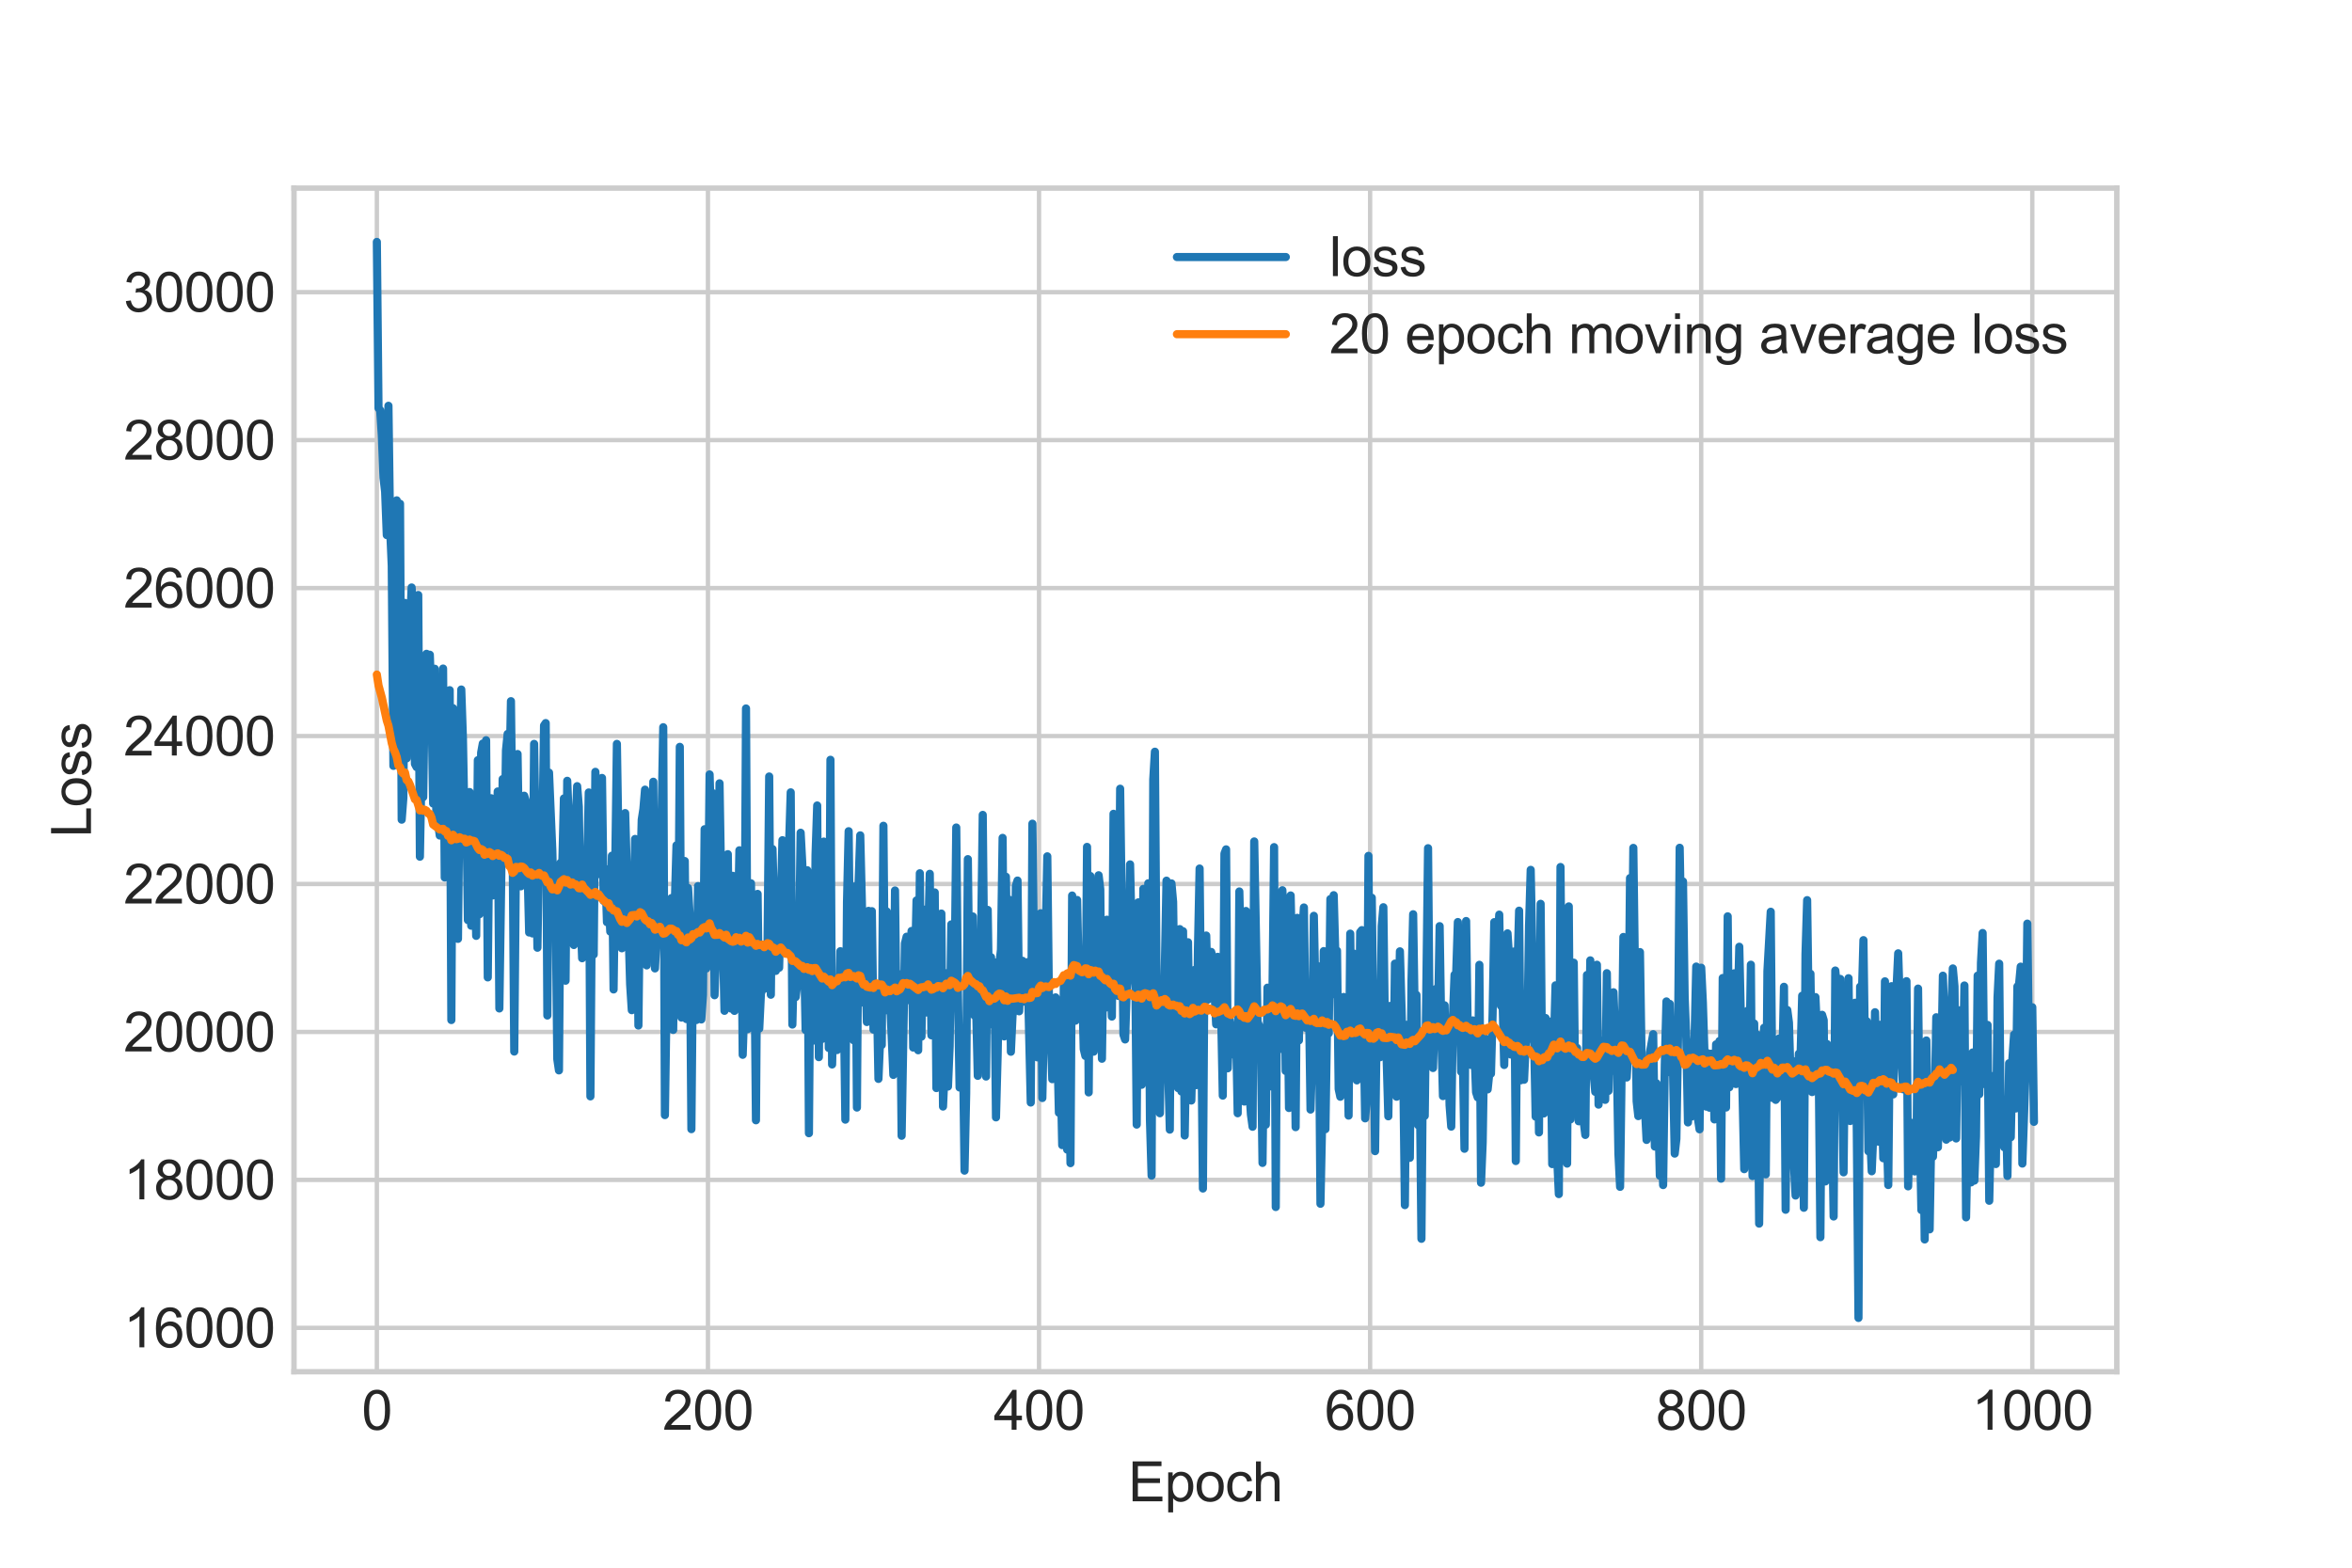 <?xml version="1.0" encoding="utf-8" standalone="no"?>
<!DOCTYPE svg PUBLIC "-//W3C//DTD SVG 1.1//EN"
  "http://www.w3.org/Graphics/SVG/1.1/DTD/svg11.dtd">
<svg height="288pt" version="1.1" viewBox="0 0 432 288" width="432pt" xmlns="http://www.w3.org/2000/svg" xmlns:xlink="http://www.w3.org/1999/xlink">
 <defs>
  <style type="text/css">*{stroke-linecap:butt;stroke-linejoin:round;}</style>
 </defs>
 <g id="figure_1">
  <g id="patch_1">
   <path d="M 0 288 
L 432 288 
L 432 0 
L 0 0 
z
" style="fill:#ffffff;"/>
  </g>
  <g id="axes_1">
   <g id="patch_2">
    <path d="M 54 252 
L 388.8 252 
L 388.8 34.56 
L 54 34.56 
z
" style="fill:#ffffff;"/>
   </g>
   <g id="matplotlib.axis_1">
    <g id="xtick_1">
     <g id="line2d_1">
      <path clip-path="url(#p3945679a94)" d="M 69.218 252 
L 69.218 34.56 
" style="fill:none;stroke:#cccccc;stroke-linecap:round;stroke-width:0.8;"/>
     </g>
     <g id="line2d_2"/>
     <g id="text_1">
      <!-- 0 -->
      <g style="fill:#262626;" transform="translate(66.438 262.658)scale(0.1 -0.1)">
       <defs>
        <path d="M 266 2259 
Q 266 3072 433 3567 
Q 600 4063 929 4331 
Q 1259 4600 1759 4600 
Q 2128 4600 2406 4451 
Q 2684 4303 2865 4023 
Q 3047 3744 3150 3342 
Q 3253 2941 3253 2259 
Q 3253 1453 3087 958 
Q 2922 463 2592 192 
Q 2263 -78 1759 -78 
Q 1097 -78 719 397 
Q 266 969 266 2259 
z
M 844 2259 
Q 844 1131 1108 757 
Q 1372 384 1759 384 
Q 2147 384 2411 759 
Q 2675 1134 2675 2259 
Q 2675 3391 2411 3762 
Q 2147 4134 1753 4134 
Q 1366 4134 1134 3806 
Q 844 3388 844 2259 
z
" id="ArialMT-30" transform="scale(0.016)"/>
       </defs>
       <use xlink:href="#ArialMT-30"/>
      </g>
     </g>
    </g>
    <g id="xtick_2">
     <g id="line2d_3">
      <path clip-path="url(#p3945679a94)" d="M 130.03 252 
L 130.03 34.56 
" style="fill:none;stroke:#cccccc;stroke-linecap:round;stroke-width:0.8;"/>
     </g>
     <g id="line2d_4"/>
     <g id="text_2">
      <!-- 200 -->
      <g style="fill:#262626;" transform="translate(121.689 262.658)scale(0.1 -0.1)">
       <defs>
        <path d="M 3222 541 
L 3222 0 
L 194 0 
Q 188 203 259 391 
Q 375 700 629 1000 
Q 884 1300 1366 1694 
Q 2113 2306 2375 2664 
Q 2638 3022 2638 3341 
Q 2638 3675 2398 3904 
Q 2159 4134 1775 4134 
Q 1369 4134 1125 3890 
Q 881 3647 878 3216 
L 300 3275 
Q 359 3922 746 4261 
Q 1134 4600 1788 4600 
Q 2447 4600 2831 4234 
Q 3216 3869 3216 3328 
Q 3216 3053 3103 2787 
Q 2991 2522 2730 2228 
Q 2469 1934 1863 1422 
Q 1356 997 1212 845 
Q 1069 694 975 541 
L 3222 541 
z
" id="ArialMT-32" transform="scale(0.016)"/>
       </defs>
       <use xlink:href="#ArialMT-32"/>
       <use x="55.615" xlink:href="#ArialMT-30"/>
       <use x="111.23" xlink:href="#ArialMT-30"/>
      </g>
     </g>
    </g>
    <g id="xtick_3">
     <g id="line2d_5">
      <path clip-path="url(#p3945679a94)" d="M 190.842 252 
L 190.842 34.56 
" style="fill:none;stroke:#cccccc;stroke-linecap:round;stroke-width:0.8;"/>
     </g>
     <g id="line2d_6"/>
     <g id="text_3">
      <!-- 400 -->
      <g style="fill:#262626;" transform="translate(182.501 262.658)scale(0.1 -0.1)">
       <defs>
        <path d="M 2069 0 
L 2069 1097 
L 81 1097 
L 81 1613 
L 2172 4581 
L 2631 4581 
L 2631 1613 
L 3250 1613 
L 3250 1097 
L 2631 1097 
L 2631 0 
L 2069 0 
z
M 2069 1613 
L 2069 3678 
L 634 1613 
L 2069 1613 
z
" id="ArialMT-34" transform="scale(0.016)"/>
       </defs>
       <use xlink:href="#ArialMT-34"/>
       <use x="55.615" xlink:href="#ArialMT-30"/>
       <use x="111.23" xlink:href="#ArialMT-30"/>
      </g>
     </g>
    </g>
    <g id="xtick_4">
     <g id="line2d_7">
      <path clip-path="url(#p3945679a94)" d="M 251.654 252 
L 251.654 34.56 
" style="fill:none;stroke:#cccccc;stroke-linecap:round;stroke-width:0.8;"/>
     </g>
     <g id="line2d_8"/>
     <g id="text_4">
      <!-- 600 -->
      <g style="fill:#262626;" transform="translate(243.313 262.658)scale(0.1 -0.1)">
       <defs>
        <path d="M 3184 3459 
L 2625 3416 
Q 2550 3747 2413 3897 
Q 2184 4138 1850 4138 
Q 1581 4138 1378 3988 
Q 1113 3794 959 3422 
Q 806 3050 800 2363 
Q 1003 2672 1297 2822 
Q 1591 2972 1913 2972 
Q 2475 2972 2870 2558 
Q 3266 2144 3266 1488 
Q 3266 1056 3080 686 
Q 2894 316 2569 119 
Q 2244 -78 1831 -78 
Q 1128 -78 684 439 
Q 241 956 241 2144 
Q 241 3472 731 4075 
Q 1159 4600 1884 4600 
Q 2425 4600 2770 4297 
Q 3116 3994 3184 3459 
z
M 888 1484 
Q 888 1194 1011 928 
Q 1134 663 1356 523 
Q 1578 384 1822 384 
Q 2178 384 2434 671 
Q 2691 959 2691 1453 
Q 2691 1928 2437 2201 
Q 2184 2475 1800 2475 
Q 1419 2475 1153 2201 
Q 888 1928 888 1484 
z
" id="ArialMT-36" transform="scale(0.016)"/>
       </defs>
       <use xlink:href="#ArialMT-36"/>
       <use x="55.615" xlink:href="#ArialMT-30"/>
       <use x="111.23" xlink:href="#ArialMT-30"/>
      </g>
     </g>
    </g>
    <g id="xtick_5">
     <g id="line2d_9">
      <path clip-path="url(#p3945679a94)" d="M 312.466 252 
L 312.466 34.56 
" style="fill:none;stroke:#cccccc;stroke-linecap:round;stroke-width:0.8;"/>
     </g>
     <g id="line2d_10"/>
     <g id="text_5">
      <!-- 800 -->
      <g style="fill:#262626;" transform="translate(304.124 262.658)scale(0.1 -0.1)">
       <defs>
        <path d="M 1131 2484 
Q 781 2613 612 2850 
Q 444 3088 444 3419 
Q 444 3919 803 4259 
Q 1163 4600 1759 4600 
Q 2359 4600 2725 4251 
Q 3091 3903 3091 3403 
Q 3091 3084 2923 2848 
Q 2756 2613 2416 2484 
Q 2838 2347 3058 2040 
Q 3278 1734 3278 1309 
Q 3278 722 2862 322 
Q 2447 -78 1769 -78 
Q 1091 -78 675 323 
Q 259 725 259 1325 
Q 259 1772 486 2073 
Q 713 2375 1131 2484 
z
M 1019 3438 
Q 1019 3113 1228 2906 
Q 1438 2700 1772 2700 
Q 2097 2700 2305 2904 
Q 2513 3109 2513 3406 
Q 2513 3716 2298 3927 
Q 2084 4138 1766 4138 
Q 1444 4138 1231 3931 
Q 1019 3725 1019 3438 
z
M 838 1322 
Q 838 1081 952 856 
Q 1066 631 1291 507 
Q 1516 384 1775 384 
Q 2178 384 2440 643 
Q 2703 903 2703 1303 
Q 2703 1709 2433 1975 
Q 2163 2241 1756 2241 
Q 1359 2241 1098 1978 
Q 838 1716 838 1322 
z
" id="ArialMT-38" transform="scale(0.016)"/>
       </defs>
       <use xlink:href="#ArialMT-38"/>
       <use x="55.615" xlink:href="#ArialMT-30"/>
       <use x="111.23" xlink:href="#ArialMT-30"/>
      </g>
     </g>
    </g>
    <g id="xtick_6">
     <g id="line2d_11">
      <path clip-path="url(#p3945679a94)" d="M 373.278 252 
L 373.278 34.56 
" style="fill:none;stroke:#cccccc;stroke-linecap:round;stroke-width:0.8;"/>
     </g>
     <g id="line2d_12"/>
     <g id="text_6">
      <!-- 1000 -->
      <g style="fill:#262626;" transform="translate(362.156 262.658)scale(0.1 -0.1)">
       <defs>
        <path d="M 2384 0 
L 1822 0 
L 1822 3584 
Q 1619 3391 1289 3197 
Q 959 3003 697 2906 
L 697 3450 
Q 1169 3672 1522 3987 
Q 1875 4303 2022 4600 
L 2384 4600 
L 2384 0 
z
" id="ArialMT-31" transform="scale(0.016)"/>
       </defs>
       <use xlink:href="#ArialMT-31"/>
       <use x="55.615" xlink:href="#ArialMT-30"/>
       <use x="111.23" xlink:href="#ArialMT-30"/>
       <use x="166.846" xlink:href="#ArialMT-30"/>
      </g>
     </g>
    </g>
    <g id="text_7">
     <!-- Epoch -->
     <g style="fill:#262626;" transform="translate(207.223 275.803)scale(0.1 -0.1)">
      <defs>
       <path d="M 506 0 
L 506 4581 
L 3819 4581 
L 3819 4041 
L 1113 4041 
L 1113 2638 
L 3647 2638 
L 3647 2100 
L 1113 2100 
L 1113 541 
L 3925 541 
L 3925 0 
L 506 0 
z
" id="ArialMT-45" transform="scale(0.016)"/>
       <path d="M 422 -1272 
L 422 3319 
L 934 3319 
L 934 2888 
Q 1116 3141 1344 3267 
Q 1572 3394 1897 3394 
Q 2322 3394 2647 3175 
Q 2972 2956 3137 2557 
Q 3303 2159 3303 1684 
Q 3303 1175 3120 767 
Q 2938 359 2589 142 
Q 2241 -75 1856 -75 
Q 1575 -75 1351 44 
Q 1128 163 984 344 
L 984 -1272 
L 422 -1272 
z
M 931 1641 
Q 931 1000 1190 694 
Q 1450 388 1819 388 
Q 2194 388 2461 705 
Q 2728 1022 2728 1688 
Q 2728 2322 2467 2637 
Q 2206 2953 1844 2953 
Q 1484 2953 1207 2617 
Q 931 2281 931 1641 
z
" id="ArialMT-70" transform="scale(0.016)"/>
       <path d="M 213 1659 
Q 213 2581 725 3025 
Q 1153 3394 1769 3394 
Q 2453 3394 2887 2945 
Q 3322 2497 3322 1706 
Q 3322 1066 3130 698 
Q 2938 331 2570 128 
Q 2203 -75 1769 -75 
Q 1072 -75 642 372 
Q 213 819 213 1659 
z
M 791 1659 
Q 791 1022 1069 705 
Q 1347 388 1769 388 
Q 2188 388 2466 706 
Q 2744 1025 2744 1678 
Q 2744 2294 2464 2611 
Q 2184 2928 1769 2928 
Q 1347 2928 1069 2612 
Q 791 2297 791 1659 
z
" id="ArialMT-6f" transform="scale(0.016)"/>
       <path d="M 2588 1216 
L 3141 1144 
Q 3050 572 2676 248 
Q 2303 -75 1759 -75 
Q 1078 -75 664 370 
Q 250 816 250 1647 
Q 250 2184 428 2587 
Q 606 2991 970 3192 
Q 1334 3394 1763 3394 
Q 2303 3394 2647 3120 
Q 2991 2847 3088 2344 
L 2541 2259 
Q 2463 2594 2264 2762 
Q 2066 2931 1784 2931 
Q 1359 2931 1093 2626 
Q 828 2322 828 1663 
Q 828 994 1084 691 
Q 1341 388 1753 388 
Q 2084 388 2306 591 
Q 2528 794 2588 1216 
z
" id="ArialMT-63" transform="scale(0.016)"/>
       <path d="M 422 0 
L 422 4581 
L 984 4581 
L 984 2938 
Q 1378 3394 1978 3394 
Q 2347 3394 2619 3248 
Q 2891 3103 3008 2847 
Q 3125 2591 3125 2103 
L 3125 0 
L 2563 0 
L 2563 2103 
Q 2563 2525 2380 2717 
Q 2197 2909 1863 2909 
Q 1613 2909 1392 2779 
Q 1172 2650 1078 2428 
Q 984 2206 984 1816 
L 984 0 
L 422 0 
z
" id="ArialMT-68" transform="scale(0.016)"/>
      </defs>
      <use xlink:href="#ArialMT-45"/>
      <use x="66.699" xlink:href="#ArialMT-70"/>
      <use x="122.314" xlink:href="#ArialMT-6f"/>
      <use x="177.93" xlink:href="#ArialMT-63"/>
      <use x="227.93" xlink:href="#ArialMT-68"/>
     </g>
    </g>
   </g>
   <g id="matplotlib.axis_2">
    <g id="ytick_1">
     <g id="line2d_13">
      <path clip-path="url(#p3945679a94)" d="M 54 243.939 
L 388.8 243.939 
" style="fill:none;stroke:#cccccc;stroke-linecap:round;stroke-width:0.8;"/>
     </g>
     <g id="line2d_14"/>
     <g id="text_8">
      <!-- 16000 -->
      <g style="fill:#262626;" transform="translate(22.695 247.518)scale(0.1 -0.1)">
       <use xlink:href="#ArialMT-31"/>
       <use x="55.615" xlink:href="#ArialMT-36"/>
       <use x="111.23" xlink:href="#ArialMT-30"/>
       <use x="166.846" xlink:href="#ArialMT-30"/>
       <use x="222.461" xlink:href="#ArialMT-30"/>
      </g>
     </g>
    </g>
    <g id="ytick_2">
     <g id="line2d_15">
      <path clip-path="url(#p3945679a94)" d="M 54 216.758 
L 388.8 216.758 
" style="fill:none;stroke:#cccccc;stroke-linecap:round;stroke-width:0.8;"/>
     </g>
     <g id="line2d_16"/>
     <g id="text_9">
      <!-- 18000 -->
      <g style="fill:#262626;" transform="translate(22.695 220.337)scale(0.1 -0.1)">
       <use xlink:href="#ArialMT-31"/>
       <use x="55.615" xlink:href="#ArialMT-38"/>
       <use x="111.23" xlink:href="#ArialMT-30"/>
       <use x="166.846" xlink:href="#ArialMT-30"/>
       <use x="222.461" xlink:href="#ArialMT-30"/>
      </g>
     </g>
    </g>
    <g id="ytick_3">
     <g id="line2d_17">
      <path clip-path="url(#p3945679a94)" d="M 54 189.577 
L 388.8 189.577 
" style="fill:none;stroke:#cccccc;stroke-linecap:round;stroke-width:0.8;"/>
     </g>
     <g id="line2d_18"/>
     <g id="text_10">
      <!-- 20000 -->
      <g style="fill:#262626;" transform="translate(22.695 193.156)scale(0.1 -0.1)">
       <use xlink:href="#ArialMT-32"/>
       <use x="55.615" xlink:href="#ArialMT-30"/>
       <use x="111.23" xlink:href="#ArialMT-30"/>
       <use x="166.846" xlink:href="#ArialMT-30"/>
       <use x="222.461" xlink:href="#ArialMT-30"/>
      </g>
     </g>
    </g>
    <g id="ytick_4">
     <g id="line2d_19">
      <path clip-path="url(#p3945679a94)" d="M 54 162.396 
L 388.8 162.396 
" style="fill:none;stroke:#cccccc;stroke-linecap:round;stroke-width:0.8;"/>
     </g>
     <g id="line2d_20"/>
     <g id="text_11">
      <!-- 22000 -->
      <g style="fill:#262626;" transform="translate(22.695 165.975)scale(0.1 -0.1)">
       <use xlink:href="#ArialMT-32"/>
       <use x="55.615" xlink:href="#ArialMT-32"/>
       <use x="111.23" xlink:href="#ArialMT-30"/>
       <use x="166.846" xlink:href="#ArialMT-30"/>
       <use x="222.461" xlink:href="#ArialMT-30"/>
      </g>
     </g>
    </g>
    <g id="ytick_5">
     <g id="line2d_21">
      <path clip-path="url(#p3945679a94)" d="M 54 135.215 
L 388.8 135.215 
" style="fill:none;stroke:#cccccc;stroke-linecap:round;stroke-width:0.8;"/>
     </g>
     <g id="line2d_22"/>
     <g id="text_12">
      <!-- 24000 -->
      <g style="fill:#262626;" transform="translate(22.695 138.794)scale(0.1 -0.1)">
       <use xlink:href="#ArialMT-32"/>
       <use x="55.615" xlink:href="#ArialMT-34"/>
       <use x="111.23" xlink:href="#ArialMT-30"/>
       <use x="166.846" xlink:href="#ArialMT-30"/>
       <use x="222.461" xlink:href="#ArialMT-30"/>
      </g>
     </g>
    </g>
    <g id="ytick_6">
     <g id="line2d_23">
      <path clip-path="url(#p3945679a94)" d="M 54 108.034 
L 388.8 108.034 
" style="fill:none;stroke:#cccccc;stroke-linecap:round;stroke-width:0.8;"/>
     </g>
     <g id="line2d_24"/>
     <g id="text_13">
      <!-- 26000 -->
      <g style="fill:#262626;" transform="translate(22.695 111.613)scale(0.1 -0.1)">
       <use xlink:href="#ArialMT-32"/>
       <use x="55.615" xlink:href="#ArialMT-36"/>
       <use x="111.23" xlink:href="#ArialMT-30"/>
       <use x="166.846" xlink:href="#ArialMT-30"/>
       <use x="222.461" xlink:href="#ArialMT-30"/>
      </g>
     </g>
    </g>
    <g id="ytick_7">
     <g id="line2d_25">
      <path clip-path="url(#p3945679a94)" d="M 54 80.853 
L 388.8 80.853 
" style="fill:none;stroke:#cccccc;stroke-linecap:round;stroke-width:0.8;"/>
     </g>
     <g id="line2d_26"/>
     <g id="text_14">
      <!-- 28000 -->
      <g style="fill:#262626;" transform="translate(22.695 84.431)scale(0.1 -0.1)">
       <use xlink:href="#ArialMT-32"/>
       <use x="55.615" xlink:href="#ArialMT-38"/>
       <use x="111.23" xlink:href="#ArialMT-30"/>
       <use x="166.846" xlink:href="#ArialMT-30"/>
       <use x="222.461" xlink:href="#ArialMT-30"/>
      </g>
     </g>
    </g>
    <g id="ytick_8">
     <g id="line2d_27">
      <path clip-path="url(#p3945679a94)" d="M 54 53.671 
L 388.8 53.671 
" style="fill:none;stroke:#cccccc;stroke-linecap:round;stroke-width:0.8;"/>
     </g>
     <g id="line2d_28"/>
     <g id="text_15">
      <!-- 30000 -->
      <g style="fill:#262626;" transform="translate(22.695 57.25)scale(0.1 -0.1)">
       <defs>
        <path d="M 269 1209 
L 831 1284 
Q 928 806 1161 595 
Q 1394 384 1728 384 
Q 2125 384 2398 659 
Q 2672 934 2672 1341 
Q 2672 1728 2419 1979 
Q 2166 2231 1775 2231 
Q 1616 2231 1378 2169 
L 1441 2663 
Q 1497 2656 1531 2656 
Q 1891 2656 2178 2843 
Q 2466 3031 2466 3422 
Q 2466 3731 2256 3934 
Q 2047 4138 1716 4138 
Q 1388 4138 1169 3931 
Q 950 3725 888 3313 
L 325 3413 
Q 428 3978 793 4289 
Q 1159 4600 1703 4600 
Q 2078 4600 2393 4439 
Q 2709 4278 2876 4000 
Q 3044 3722 3044 3409 
Q 3044 3113 2884 2869 
Q 2725 2625 2413 2481 
Q 2819 2388 3044 2092 
Q 3269 1797 3269 1353 
Q 3269 753 2831 336 
Q 2394 -81 1725 -81 
Q 1122 -81 723 278 
Q 325 638 269 1209 
z
" id="ArialMT-33" transform="scale(0.016)"/>
       </defs>
       <use xlink:href="#ArialMT-33"/>
       <use x="55.615" xlink:href="#ArialMT-30"/>
       <use x="111.23" xlink:href="#ArialMT-30"/>
       <use x="166.846" xlink:href="#ArialMT-30"/>
       <use x="222.461" xlink:href="#ArialMT-30"/>
      </g>
     </g>
    </g>
    <g id="text_16">
     <!-- Loss -->
     <g style="fill:#262626;" transform="translate(16.708 153.841)rotate(-90)scale(0.1 -0.1)">
      <defs>
       <path d="M 469 0 
L 469 4581 
L 1075 4581 
L 1075 541 
L 3331 541 
L 3331 0 
L 469 0 
z
" id="ArialMT-4c" transform="scale(0.016)"/>
       <path d="M 197 991 
L 753 1078 
Q 800 744 1014 566 
Q 1228 388 1613 388 
Q 2000 388 2187 545 
Q 2375 703 2375 916 
Q 2375 1106 2209 1216 
Q 2094 1291 1634 1406 
Q 1016 1563 777 1677 
Q 538 1791 414 1992 
Q 291 2194 291 2438 
Q 291 2659 392 2848 
Q 494 3038 669 3163 
Q 800 3259 1026 3326 
Q 1253 3394 1513 3394 
Q 1903 3394 2198 3281 
Q 2494 3169 2634 2976 
Q 2775 2784 2828 2463 
L 2278 2388 
Q 2241 2644 2061 2787 
Q 1881 2931 1553 2931 
Q 1166 2931 1000 2803 
Q 834 2675 834 2503 
Q 834 2394 903 2306 
Q 972 2216 1119 2156 
Q 1203 2125 1616 2013 
Q 2213 1853 2448 1751 
Q 2684 1650 2818 1456 
Q 2953 1263 2953 975 
Q 2953 694 2789 445 
Q 2625 197 2315 61 
Q 2006 -75 1616 -75 
Q 969 -75 630 194 
Q 291 463 197 991 
z
" id="ArialMT-73" transform="scale(0.016)"/>
      </defs>
      <use xlink:href="#ArialMT-4c"/>
      <use x="55.615" xlink:href="#ArialMT-6f"/>
      <use x="111.23" xlink:href="#ArialMT-73"/>
      <use x="161.23" xlink:href="#ArialMT-73"/>
     </g>
    </g>
   </g>
   <g id="line2d_29">
    <path clip-path="url(#p3945679a94)" d="M 69.218 44.444 
L 69.522 74.982 
L 69.826 75.345 
L 70.13 80.013 
L 70.434 87.75 
L 70.738 90.324 
L 71.043 98.299 
L 71.347 74.548 
L 71.651 96.994 
L 71.955 103.912 
L 72.259 140.698 
L 72.563 95.293 
L 72.867 91.921 
L 73.171 121.713 
L 73.475 92.539 
L 73.779 150.582 
L 74.083 146.578 
L 74.387 110.767 
L 74.691 139.32 
L 74.995 113.44 
L 75.299 115.588 
L 75.603 107.925 
L 75.907 112.803 
L 76.212 140.337 
L 76.516 140.921 
L 76.82 109.306 
L 77.124 157.384 
L 77.428 140.908 
L 77.732 146.435 
L 78.036 125.785 
L 78.34 120.112 
L 78.644 125.325 
L 78.948 120.283 
L 79.252 129.24 
L 79.556 147.616 
L 79.86 122.859 
L 80.164 151.434 
L 80.468 151.262 
L 80.772 153.495 
L 81.077 146.82 
L 81.381 122.821 
L 81.685 161.202 
L 81.989 127.433 
L 82.293 156.775 
L 82.597 126.793 
L 82.901 187.392 
L 83.205 130.093 
L 83.509 157.345 
L 83.813 158.46 
L 84.117 172.476 
L 84.421 143.853 
L 84.725 126.674 
L 85.029 135.714 
L 85.333 152.111 
L 85.637 148.008 
L 85.941 169.035 
L 86.246 145.503 
L 86.55 170.061 
L 86.854 161.301 
L 87.158 156.989 
L 87.462 171.926 
L 87.766 139.653 
L 88.07 167.958 
L 88.374 138.283 
L 88.678 136.594 
L 88.982 166.207 
L 89.286 135.983 
L 89.59 179.559 
L 89.894 150.616 
L 90.198 146.641 
L 90.502 164.499 
L 90.806 148.471 
L 91.11 156.381 
L 91.415 145.402 
L 91.719 185.263 
L 92.327 143.124 
L 92.631 158.655 
L 92.935 137.84 
L 93.239 134.824 
L 93.543 144.502 
L 93.847 128.811 
L 94.151 154.795 
L 94.455 193.18 
L 94.759 158.856 
L 95.063 138.521 
L 95.367 158.38 
L 95.671 162.824 
L 95.975 148.063 
L 96.279 146.181 
L 96.584 147.202 
L 97.192 171.308 
L 97.496 152.738 
L 97.8 171.483 
L 98.104 136.66 
L 98.712 174.107 
L 99.016 154.84 
L 99.32 158.633 
L 99.624 153.456 
L 99.928 133.281 
L 100.232 132.838 
L 100.536 186.558 
L 100.84 141.938 
L 101.448 156.238 
L 101.753 169.01 
L 102.057 166.241 
L 102.361 194.586 
L 102.665 196.643 
L 102.969 158.492 
L 103.273 159.137 
L 103.577 146.681 
L 103.881 180.165 
L 104.185 143.441 
L 104.489 151.059 
L 104.793 162.914 
L 105.097 160.106 
L 105.401 173.61 
L 105.705 152.045 
L 106.009 144.426 
L 106.313 148.19 
L 106.618 167.992 
L 106.922 176.036 
L 107.53 162.978 
L 107.834 159.852 
L 108.138 145.581 
L 108.442 201.414 
L 108.746 160.151 
L 109.05 175.35 
L 109.354 141.794 
L 109.962 160.585 
L 110.266 148.311 
L 110.57 142.919 
L 110.874 165.505 
L 111.178 159.604 
L 111.482 169.413 
L 111.787 164.902 
L 112.091 171.147 
L 112.395 157.203 
L 112.699 181.771 
L 113.307 136.661 
L 113.611 156.038 
L 113.915 158.191 
L 114.219 174.21 
L 114.523 166.485 
L 114.827 149.373 
L 115.739 180.812 
L 116.043 185.58 
L 116.347 174.223 
L 116.651 154.125 
L 116.956 157.771 
L 117.26 188.401 
L 117.564 162.288 
L 117.868 150.606 
L 118.172 148.642 
L 118.476 145.068 
L 118.78 177.355 
L 119.084 157.554 
L 119.388 172.653 
L 119.692 163.038 
L 119.996 143.615 
L 120.3 177.907 
L 120.908 166.311 
L 121.212 166.376 
L 121.82 133.598 
L 122.125 204.857 
L 122.429 183.866 
L 122.733 171.116 
L 123.037 183.419 
L 123.341 164.982 
L 123.645 189.206 
L 123.949 165.999 
L 124.253 155.297 
L 124.557 177.24 
L 124.861 137.206 
L 125.165 186.935 
L 125.469 164.751 
L 125.773 158.178 
L 126.077 187.213 
L 126.381 163.128 
L 126.685 168.38 
L 126.99 207.435 
L 127.294 173.763 
L 127.598 178.734 
L 127.902 187.39 
L 128.206 162.782 
L 128.814 187.283 
L 129.118 182.749 
L 129.422 152.335 
L 129.726 177.924 
L 130.03 170.471 
L 130.334 142.27 
L 130.638 152.96 
L 130.942 145.722 
L 131.246 182.833 
L 131.55 173.663 
L 131.854 168.635 
L 132.159 143.901 
L 132.463 162.605 
L 132.767 171.943 
L 133.071 185.697 
L 133.679 156.918 
L 133.983 181.081 
L 134.287 185.288 
L 134.591 160.897 
L 134.895 185.711 
L 135.199 182.223 
L 135.503 172.499 
L 135.807 156.207 
L 136.111 161.499 
L 136.415 193.777 
L 136.719 184.444 
L 137.023 130.153 
L 137.328 189.066 
L 137.632 165.718 
L 137.936 162.271 
L 138.24 183.579 
L 138.544 173.448 
L 138.848 205.805 
L 139.152 164.219 
L 139.456 188.965 
L 139.76 182.551 
L 140.064 181.494 
L 140.368 181.666 
L 140.672 174.047 
L 140.976 173.563 
L 141.28 142.649 
L 141.584 182.741 
L 141.888 155.973 
L 142.497 178.363 
L 142.801 164.169 
L 143.105 177.788 
L 143.713 154.355 
L 144.017 167.737 
L 144.321 174.749 
L 145.233 145.562 
L 145.537 188.222 
L 145.841 175.769 
L 146.145 183.176 
L 146.449 180.652 
L 146.753 174.458 
L 147.057 152.982 
L 147.361 158.732 
L 147.97 189.228 
L 148.274 159.868 
L 148.578 208.184 
L 148.882 169.573 
L 149.186 191.248 
L 149.49 190.533 
L 149.794 157.004 
L 150.098 147.976 
L 150.402 194.211 
L 150.706 166.096 
L 151.01 190.864 
L 151.314 154.612 
L 151.618 171.753 
L 151.922 160.289 
L 152.226 192.529 
L 152.531 139.58 
L 152.835 195.551 
L 153.139 183.336 
L 153.443 191.826 
L 153.747 192.908 
L 154.051 188.848 
L 154.355 174.747 
L 154.659 184.124 
L 154.963 182.771 
L 155.267 205.688 
L 155.571 165.775 
L 155.875 152.702 
L 156.179 179.4 
L 156.483 166.644 
L 156.787 191.11 
L 157.091 162.818 
L 157.395 203.468 
L 157.7 162.069 
L 158.004 153.462 
L 158.308 165.921 
L 158.612 184.216 
L 158.916 175.075 
L 159.22 187.757 
L 159.524 167.335 
L 159.828 183.209 
L 160.132 167.389 
L 160.436 189.151 
L 160.74 186.499 
L 161.044 182.086 
L 161.348 198.203 
L 161.652 191.017 
L 161.956 191.979 
L 162.26 151.703 
L 162.564 185.63 
L 162.869 167.444 
L 163.173 178.436 
L 163.477 183.553 
L 164.085 197.472 
L 164.389 163.59 
L 164.693 189.991 
L 164.997 181.907 
L 165.301 178.998 
L 165.605 208.65 
L 166.213 173.325 
L 166.517 172.086 
L 166.821 183.735 
L 167.429 171.025 
L 167.733 192.447 
L 168.342 165.416 
L 168.646 192.941 
L 168.95 160.426 
L 169.254 190.439 
L 169.558 167.062 
L 169.862 182.395 
L 170.166 186.007 
L 170.774 160.526 
L 171.078 190.195 
L 171.382 174.071 
L 171.686 163.946 
L 171.99 199.891 
L 172.294 176.198 
L 172.598 173.839 
L 172.902 167.828 
L 173.207 203.284 
L 173.511 196.528 
L 173.815 178.783 
L 174.119 199.609 
L 174.423 192.238 
L 174.727 169.82 
L 175.335 179.621 
L 175.639 152.023 
L 175.943 181.824 
L 176.247 199.781 
L 176.551 190.458 
L 176.855 191.851 
L 177.159 215.056 
L 177.463 200.813 
L 177.767 157.832 
L 178.072 183.125 
L 178.376 179.204 
L 178.68 168.358 
L 178.984 186.574 
L 179.288 184.841 
L 179.592 197.64 
L 179.896 181.522 
L 180.2 172.275 
L 180.504 149.705 
L 180.808 180.359 
L 181.112 197.772 
L 181.416 167.157 
L 181.72 186.779 
L 182.024 175.844 
L 182.328 188.249 
L 182.632 176.788 
L 182.936 205.271 
L 183.241 193.726 
L 183.545 177.205 
L 183.849 174.464 
L 184.153 153.926 
L 184.457 190.398 
L 184.761 161.063 
L 185.065 182.74 
L 185.369 165.284 
L 185.673 193.219 
L 185.977 186.512 
L 186.281 184.883 
L 186.585 162.765 
L 186.889 161.767 
L 187.193 185.784 
L 187.497 177.134 
L 187.801 176.504 
L 188.105 183.999 
L 188.714 176.757 
L 189.322 202.544 
L 189.626 151.318 
L 189.93 176.561 
L 190.538 194.247 
L 190.842 186.222 
L 191.146 167.775 
L 191.45 201.714 
L 192.362 157.316 
L 192.666 183.921 
L 192.97 188.828 
L 193.274 198.256 
L 193.883 183.228 
L 194.187 191.36 
L 194.491 204.421 
L 194.795 196.094 
L 195.099 210.369 
L 195.403 180.165 
L 195.707 180.928 
L 196.011 211.193 
L 196.315 190.115 
L 196.619 213.683 
L 196.923 164.519 
L 197.531 187.509 
L 197.835 165.33 
L 198.139 179.7 
L 198.444 183.468 
L 198.748 180.766 
L 199.052 192.722 
L 199.356 193.986 
L 199.66 155.582 
L 199.964 200.687 
L 200.268 160.927 
L 200.572 168.097 
L 200.876 193.202 
L 201.18 183.072 
L 201.484 179.459 
L 201.788 160.797 
L 202.092 163.377 
L 202.396 194.5 
L 202.7 173.483 
L 203.004 185.15 
L 203.308 168.961 
L 203.613 184.443 
L 203.917 177.666 
L 204.221 186.755 
L 204.525 149.505 
L 204.829 157.982 
L 205.133 182.362 
L 205.437 182.965 
L 205.741 144.896 
L 206.349 190.066 
L 206.653 190.957 
L 206.957 181.512 
L 207.261 178.514 
L 207.565 158.797 
L 207.869 172.391 
L 208.173 179.606 
L 208.477 173.337 
L 208.782 206.597 
L 209.086 165.768 
L 209.694 199.285 
L 209.998 163.291 
L 210.302 190.358 
L 210.606 182.987 
L 210.91 162.265 
L 211.214 205.679 
L 211.518 215.974 
L 211.822 143.211 
L 212.126 138.097 
L 212.43 180.258 
L 213.038 204.516 
L 213.342 186.543 
L 213.646 193.832 
L 214.255 161.789 
L 214.559 196.069 
L 214.863 207.524 
L 215.167 162.29 
L 215.471 165.694 
L 215.775 187.063 
L 216.079 175.113 
L 216.383 199.892 
L 216.687 170.684 
L 216.991 200.515 
L 217.295 171.074 
L 217.599 208.604 
L 218.207 173.099 
L 218.511 193.347 
L 218.815 202.176 
L 219.424 178.182 
L 219.728 199.352 
L 220.032 174.418 
L 220.336 159.558 
L 220.944 218.341 
L 221.248 173.572 
L 221.552 171.869 
L 221.856 183.645 
L 222.16 174.858 
L 222.464 174.88 
L 222.768 175.984 
L 223.376 188.181 
L 223.68 175.78 
L 223.985 179.625 
L 224.289 186.198 
L 224.593 201.276 
L 224.897 156.817 
L 225.201 156.037 
L 225.505 196.261 
L 225.809 186.899 
L 226.113 188.744 
L 226.417 192.359 
L 226.721 193.793 
L 227.025 188.931 
L 227.329 204.515 
L 227.633 163.774 
L 228.545 202.367 
L 228.849 167.359 
L 229.154 188.477 
L 229.458 200.019 
L 229.762 204.745 
L 230.066 206.996 
L 230.37 154.583 
L 230.978 187.707 
L 231.282 188.498 
L 231.586 191.653 
L 231.89 213.641 
L 232.194 188.811 
L 232.498 206.62 
L 232.802 181.447 
L 233.106 198.525 
L 233.41 199.579 
L 233.714 182.83 
L 234.018 155.626 
L 234.323 221.74 
L 234.627 168.268 
L 234.931 192.786 
L 235.539 163.545 
L 235.843 170.749 
L 236.147 196.746 
L 236.451 177.8 
L 236.755 203.551 
L 237.059 164.506 
L 237.363 178.807 
L 237.667 184.038 
L 237.971 207.069 
L 238.275 168.62 
L 238.579 191.13 
L 238.883 170.172 
L 239.187 171.506 
L 239.492 166.713 
L 239.796 188.802 
L 240.404 183.117 
L 240.708 203.838 
L 241.012 193.611 
L 241.316 168.245 
L 241.62 183.191 
L 241.924 177.436 
L 242.228 184.274 
L 242.532 221.145 
L 242.836 206.382 
L 243.14 174.726 
L 243.444 207.438 
L 243.748 187.492 
L 244.052 189.83 
L 244.356 165.163 
L 244.661 182.675 
L 244.965 164.453 
L 245.269 175.395 
L 245.573 174.646 
L 245.877 200.063 
L 246.181 201.483 
L 246.485 190.083 
L 246.789 183.15 
L 247.093 191.869 
L 247.397 188.475 
L 247.701 204.946 
L 248.005 171.52 
L 248.309 195.676 
L 248.613 175.173 
L 248.917 193.09 
L 249.221 198.479 
L 249.526 196.395 
L 249.83 171.25 
L 250.134 170.873 
L 250.742 205.454 
L 251.046 201.76 
L 251.35 157.234 
L 251.654 198.589 
L 251.958 164.922 
L 252.566 211.477 
L 252.87 187.439 
L 253.174 185.188 
L 253.478 194.224 
L 253.782 170.142 
L 254.086 166.666 
L 254.39 190.644 
L 254.695 194.62 
L 254.999 205.075 
L 255.303 184.804 
L 255.607 189.543 
L 255.911 200.429 
L 256.215 177.029 
L 256.519 201.478 
L 257.127 174.769 
L 257.735 196.101 
L 258.039 221.39 
L 258.343 188.273 
L 258.647 193.298 
L 258.951 212.706 
L 259.255 180.285 
L 259.559 167.956 
L 259.864 188.037 
L 260.168 182.776 
L 260.472 206.703 
L 260.776 198.44 
L 261.08 227.579 
L 261.384 191.271 
L 261.688 204.993 
L 262.296 155.823 
L 262.6 190.541 
L 262.904 192.004 
L 263.208 196.204 
L 263.512 185.872 
L 263.816 181.633 
L 264.12 187.444 
L 264.424 170.142 
L 264.728 189.727 
L 265.033 201.362 
L 265.337 184.685 
L 265.641 199.521 
L 265.945 188.779 
L 266.249 203.065 
L 266.553 206.972 
L 266.857 187.008 
L 267.161 179.078 
L 267.465 178.812 
L 267.769 169.39 
L 268.073 180.991 
L 268.377 196.898 
L 268.681 194.356 
L 268.985 211.04 
L 269.289 169.201 
L 269.593 190.448 
L 269.898 192.018 
L 270.202 195.639 
L 270.506 187.465 
L 270.81 192.918 
L 271.114 200.653 
L 271.418 201.6 
L 271.722 177.246 
L 272.026 217.28 
L 272.33 209.881 
L 272.634 190.625 
L 272.938 197.706 
L 273.242 200.132 
L 273.546 197.162 
L 273.85 197.244 
L 274.154 186.188 
L 274.458 169.408 
L 274.762 181.225 
L 275.067 173.079 
L 275.371 168.025 
L 275.675 184.781 
L 275.979 183.655 
L 276.283 195.647 
L 276.587 180.777 
L 276.891 171.466 
L 277.195 176.03 
L 277.499 193.726 
L 277.803 186.135 
L 278.107 174.796 
L 278.411 213.291 
L 278.715 178.371 
L 279.019 167.303 
L 279.323 198.459 
L 279.627 189.104 
L 279.931 198.365 
L 280.236 191.675 
L 280.54 190.03 
L 280.844 170.119 
L 281.148 159.802 
L 282.06 205.143 
L 282.364 181.482 
L 282.668 208.04 
L 282.972 166.04 
L 283.276 200.233 
L 283.58 204.55 
L 283.884 187.025 
L 284.188 198.663 
L 284.492 191.339 
L 284.796 187.671 
L 285.1 213.857 
L 285.405 192.112 
L 285.709 181.017 
L 286.013 212.765 
L 286.317 219.366 
L 286.621 159.277 
L 286.925 193.252 
L 287.229 197.845 
L 287.533 212.496 
L 287.837 213.766 
L 288.141 166.515 
L 288.445 205.652 
L 288.749 182.298 
L 289.053 176.854 
L 289.357 203.105 
L 289.661 192.508 
L 289.965 205.987 
L 290.269 196.7 
L 290.574 194.633 
L 290.878 206.007 
L 291.182 208.498 
L 291.486 179.112 
L 291.79 196.725 
L 292.094 176.427 
L 292.398 196.833 
L 292.702 197.296 
L 293.006 200.582 
L 293.31 177.229 
L 293.614 202.93 
L 293.918 191.207 
L 294.222 201.678 
L 294.526 191.128 
L 294.83 202.056 
L 295.134 178.786 
L 295.439 200.405 
L 295.743 183.73 
L 296.047 196.742 
L 296.351 182.29 
L 296.655 189.839 
L 296.959 194.571 
L 297.263 211.954 
L 297.567 218.035 
L 298.175 172.13 
L 298.479 174.952 
L 298.783 197.946 
L 299.087 192.66 
L 299.391 161.308 
L 299.695 182.706 
L 299.999 155.766 
L 300.608 202.3 
L 300.912 205.04 
L 301.216 174.908 
L 301.52 194.6 
L 301.824 203.242 
L 302.128 203.55 
L 302.432 209.415 
L 302.736 203.17 
L 303.04 193.364 
L 303.648 189.99 
L 303.952 210.635 
L 304.256 199.015 
L 304.56 203.442 
L 304.864 216.003 
L 305.168 205.925 
L 305.472 217.709 
L 305.777 195.609 
L 306.081 183.974 
L 306.385 192.941 
L 306.689 184.423 
L 306.993 197.114 
L 307.297 197.086 
L 307.601 211.93 
L 307.905 209.241 
L 308.209 190.813 
L 308.513 155.745 
L 308.817 172.382 
L 309.121 161.934 
L 309.425 183.065 
L 309.729 190.775 
L 310.033 206.201 
L 310.337 196.866 
L 310.641 205.145 
L 310.946 195.464 
L 311.25 190.625 
L 311.554 177.568 
L 311.858 205.463 
L 312.162 207.467 
L 312.466 177.781 
L 312.77 184.16 
L 313.378 203.292 
L 313.682 193.499 
L 313.986 203.495 
L 314.29 193.584 
L 314.594 193.829 
L 314.898 205.649 
L 315.202 191.855 
L 315.506 196.43 
L 315.81 191.25 
L 316.115 216.535 
L 316.419 179.671 
L 317.027 203.463 
L 317.331 168.34 
L 317.635 199.744 
L 317.939 190.791 
L 318.243 197.726 
L 318.547 178.807 
L 318.851 199.155 
L 319.459 173.928 
L 320.371 214.786 
L 320.675 208.159 
L 320.98 185.687 
L 321.284 196.433 
L 321.588 177.229 
L 321.892 216.047 
L 322.196 188.027 
L 322.5 210.137 
L 322.804 190.105 
L 323.108 224.791 
L 323.412 197.708 
L 323.716 199.354 
L 324.02 188.807 
L 324.324 215.743 
L 324.628 178.424 
L 325.236 167.498 
L 325.54 201.703 
L 325.844 195.488 
L 326.149 202.059 
L 326.453 201.65 
L 326.757 190.785 
L 327.061 198.455 
L 327.365 195.301 
L 327.669 181.284 
L 327.973 222.243 
L 328.277 185.546 
L 328.581 187.866 
L 328.885 198.154 
L 329.189 194.878 
L 329.493 213.742 
L 329.797 219.635 
L 330.101 201.85 
L 330.405 193.568 
L 330.709 194.287 
L 331.013 182.924 
L 331.318 221.879 
L 331.622 175.341 
L 331.926 165.365 
L 332.23 187.881 
L 332.534 178.889 
L 332.838 200.627 
L 333.142 197.964 
L 333.446 183.174 
L 334.054 196.422 
L 334.358 227.281 
L 334.662 186.428 
L 334.966 187.422 
L 335.27 217.042 
L 335.574 191.79 
L 335.878 209.942 
L 336.182 201.607 
L 336.487 205.257 
L 336.791 223.481 
L 337.095 178.297 
L 337.399 181.435 
L 337.703 197.668 
L 338.007 179.838 
L 338.615 215.372 
L 338.919 186.209 
L 339.223 201.031 
L 339.527 179.707 
L 339.831 205.942 
L 340.743 184.213 
L 341.047 208.011 
L 341.352 242.116 
L 341.656 181.261 
L 341.96 183.514 
L 342.264 172.715 
L 342.568 194.981 
L 342.872 187.603 
L 343.176 211.495 
L 343.48 208.066 
L 343.784 215.175 
L 344.088 207.903 
L 344.392 185.958 
L 345 209.732 
L 345.304 188.266 
L 345.912 212.787 
L 346.216 180.281 
L 346.521 207.166 
L 346.825 217.701 
L 347.129 187.685 
L 347.433 181.17 
L 347.737 201.053 
L 348.041 187.954 
L 348.649 175.134 
L 349.257 194.471 
L 349.561 200.12 
L 350.169 180.247 
L 350.473 217.945 
L 350.777 206.141 
L 351.081 212.486 
L 351.385 208.742 
L 351.69 215.209 
L 351.994 212.528 
L 352.298 181.615 
L 352.602 207.211 
L 352.906 222.304 
L 353.21 203.446 
L 353.514 227.699 
L 353.818 191.145 
L 354.426 225.844 
L 354.73 207.921 
L 355.034 212.501 
L 355.338 204.931 
L 355.642 186.881 
L 355.946 210.756 
L 356.25 190.367 
L 356.554 195.967 
L 356.859 179.244 
L 357.163 188.538 
L 357.467 209.369 
L 357.771 193.205 
L 358.075 208.987 
L 358.379 186.163 
L 358.683 177.911 
L 358.987 181.227 
L 359.291 209.148 
L 359.595 187.382 
L 359.899 185.605 
L 360.203 197.086 
L 360.507 198.736 
L 360.811 181.045 
L 361.115 223.636 
L 361.723 193.836 
L 362.028 217.219 
L 362.332 193.349 
L 362.636 216.891 
L 362.94 208.76 
L 363.244 179.233 
L 363.548 201.016 
L 363.852 176.869 
L 364.156 171.401 
L 364.46 199.147 
L 364.764 188.699 
L 365.068 188.287 
L 365.372 220.592 
L 365.676 206.513 
L 365.98 197.675 
L 366.284 210.041 
L 366.588 213.847 
L 366.893 183.282 
L 367.197 177.037 
L 367.501 209.066 
L 367.805 205.157 
L 368.109 210.758 
L 368.413 201.985 
L 368.717 216.04 
L 369.021 195.321 
L 369.325 208.923 
L 369.629 194.453 
L 369.933 190.066 
L 370.237 203.638 
L 370.541 181.23 
L 370.845 180.867 
L 371.149 177.583 
L 371.453 213.762 
L 372.062 196.253 
L 372.366 169.68 
L 372.67 193.319 
L 373.278 185.039 
L 373.582 206.092 
L 373.582 206.092 
" style="fill:none;stroke:#1f77b4;stroke-linecap:round;stroke-width:1.5;"/>
   </g>
   <g id="line2d_30">
    <path clip-path="url(#p3945679a94)" d="M 69.218 123.922 
L 69.522 125.91 
L 70.13 128.151 
L 71.043 132.372 
L 71.347 133.317 
L 71.955 136.513 
L 72.259 137.575 
L 72.563 138.199 
L 72.867 139.086 
L 73.171 140.607 
L 73.475 140.938 
L 73.779 141.82 
L 74.083 142.132 
L 74.387 141.92 
L 74.691 143.296 
L 74.995 143.522 
L 75.299 144.186 
L 76.212 146.847 
L 76.516 146.948 
L 77.124 148.871 
L 77.428 148.586 
L 77.732 148.941 
L 78.036 148.769 
L 78.34 148.95 
L 78.644 149.438 
L 78.948 149.508 
L 79.252 150.198 
L 79.556 151.477 
L 80.772 152.385 
L 81.381 152.263 
L 81.685 152.751 
L 81.989 152.678 
L 82.293 153.555 
L 82.597 153.475 
L 82.901 154.368 
L 83.205 153.354 
L 83.813 154.166 
L 84.117 154.094 
L 84.421 153.817 
L 85.029 154.141 
L 85.333 154.084 
L 85.637 154.773 
L 85.941 154.651 
L 86.246 154.243 
L 86.55 154.458 
L 86.854 154.437 
L 87.158 154.536 
L 87.766 155.782 
L 88.07 156.159 
L 88.374 155.982 
L 88.678 156.15 
L 88.982 157.022 
L 89.286 156.567 
L 89.59 156.868 
L 89.894 156.535 
L 90.198 156.725 
L 90.502 157.264 
L 90.806 157.015 
L 91.415 156.771 
L 91.719 157.222 
L 92.023 157.038 
L 92.327 157.203 
L 92.631 157.6 
L 92.935 157.624 
L 93.239 157.779 
L 93.543 159.111 
L 93.847 159.424 
L 94.151 160.355 
L 94.455 160.095 
L 94.759 159.264 
L 95.063 159.298 
L 95.367 159.494 
L 95.671 159.185 
L 95.975 159.238 
L 96.279 159.469 
L 96.888 160.288 
L 97.192 160.56 
L 97.496 160.278 
L 97.8 160.859 
L 98.104 160.641 
L 98.712 160.682 
L 99.016 160.364 
L 99.32 160.751 
L 99.624 160.908 
L 99.928 160.827 
L 100.536 162.118 
L 100.84 162.003 
L 101.144 162.876 
L 101.448 163.387 
L 101.753 163.345 
L 102.057 163.12 
L 102.361 163.564 
L 102.665 162.918 
L 102.969 161.997 
L 103.577 161.518 
L 103.881 162.132 
L 104.185 161.68 
L 104.489 162.264 
L 104.793 162.504 
L 105.097 162.118 
L 105.401 162.474 
L 105.705 162.447 
L 106.009 162.732 
L 106.313 163.171 
L 106.618 163.192 
L 106.922 162.504 
L 107.226 163.08 
L 108.138 164.004 
L 108.442 164.392 
L 108.746 164.148 
L 109.05 164.264 
L 109.354 163.863 
L 109.658 164.572 
L 109.962 164.284 
L 110.57 165.14 
L 111.482 165.95 
L 111.787 165.929 
L 112.091 166.78 
L 112.395 166.832 
L 112.699 167.262 
L 113.307 167.418 
L 113.915 168.853 
L 114.219 169.344 
L 114.523 168.906 
L 114.827 169.135 
L 115.131 169.557 
L 115.739 168.848 
L 116.043 168.147 
L 116.651 168.08 
L 116.956 168.371 
L 117.26 168.093 
L 117.564 167.577 
L 117.868 167.77 
L 118.476 168.937 
L 118.78 169.174 
L 119.084 169.249 
L 119.388 169.804 
L 119.692 169.568 
L 119.996 170.022 
L 120.3 170.794 
L 120.604 170.686 
L 120.908 170.365 
L 121.212 170.269 
L 121.82 171.521 
L 122.125 171.452 
L 123.037 170.596 
L 123.341 170.599 
L 123.645 170.769 
L 123.949 171.101 
L 124.253 171.065 
L 124.557 171.738 
L 124.861 171.845 
L 125.165 172.73 
L 125.469 172.625 
L 126.077 173.119 
L 126.381 172.227 
L 126.685 172.62 
L 126.99 172.371 
L 127.294 171.615 
L 127.598 171.707 
L 128.206 171.224 
L 128.51 171.316 
L 129.118 170.47 
L 129.422 170.31 
L 129.726 170.561 
L 130.334 169.628 
L 130.638 170.547 
L 130.942 171.003 
L 131.246 171.752 
L 131.854 171.724 
L 132.159 171.411 
L 133.071 172.236 
L 133.375 171.72 
L 133.679 172.445 
L 134.287 172.902 
L 134.591 173.007 
L 134.895 172.929 
L 135.199 172.174 
L 135.503 172.414 
L 135.807 172.286 
L 136.111 172.979 
L 136.415 172.841 
L 137.023 171.918 
L 137.328 173.165 
L 137.632 172.175 
L 138.24 173.193 
L 138.544 173.358 
L 138.848 173.748 
L 139.152 173.408 
L 139.456 173.619 
L 140.064 173.527 
L 140.368 174.01 
L 140.976 173.266 
L 141.28 173.382 
L 141.584 173.862 
L 142.192 174.167 
L 142.497 174.843 
L 143.105 174.303 
L 143.409 174.066 
L 144.321 175.217 
L 144.625 175.069 
L 145.233 175.66 
L 145.537 176.532 
L 145.841 176.497 
L 146.145 176.624 
L 147.057 177.482 
L 147.361 177.456 
L 147.666 177.994 
L 147.97 177.908 
L 148.274 177.692 
L 148.578 178.166 
L 148.882 177.842 
L 149.186 178.4 
L 149.49 177.847 
L 149.794 177.836 
L 151.01 179.761 
L 151.314 179.41 
L 152.226 180.356 
L 152.531 179.926 
L 152.835 180.984 
L 153.443 180.256 
L 153.747 180.278 
L 154.051 179.629 
L 154.355 179.66 
L 154.963 179.472 
L 155.267 179.537 
L 155.571 178.835 
L 155.875 178.73 
L 156.179 179.48 
L 156.787 179.319 
L 157.395 179.762 
L 157.7 179.17 
L 158.004 179.285 
L 158.308 180.282 
L 158.612 180.894 
L 158.916 180.785 
L 159.22 181.276 
L 159.828 181.415 
L 160.132 181.251 
L 160.436 181.496 
L 160.74 180.754 
L 161.044 180.66 
L 161.348 181.014 
L 161.652 180.859 
L 161.956 180.876 
L 162.26 181.337 
L 162.564 182.319 
L 162.869 181.763 
L 163.173 182.077 
L 163.477 182.092 
L 163.781 181.789 
L 164.085 181.68 
L 164.389 181.427 
L 164.693 182.108 
L 165.301 181.746 
L 165.909 180.595 
L 166.213 180.711 
L 166.517 180.588 
L 166.821 180.881 
L 167.125 180.724 
L 168.646 181.866 
L 168.95 181.497 
L 169.254 181.367 
L 169.558 181.366 
L 169.862 181.246 
L 170.166 181.253 
L 170.47 180.838 
L 171.078 181.81 
L 171.382 181.704 
L 171.686 181.478 
L 171.99 181.435 
L 172.294 181.152 
L 172.902 181.224 
L 173.207 181.548 
L 173.815 180.703 
L 174.119 180.933 
L 174.423 180.992 
L 174.727 180.173 
L 175.335 180.506 
L 175.639 180.799 
L 175.943 181.483 
L 176.247 181.202 
L 176.551 181.24 
L 176.855 181.14 
L 177.159 180.786 
L 177.463 179.631 
L 177.767 179.294 
L 178.072 179.913 
L 178.984 180.716 
L 179.288 180.812 
L 179.592 181.203 
L 179.896 181.172 
L 180.2 181.749 
L 180.504 181.907 
L 181.112 183.148 
L 181.416 182.995 
L 181.72 183.926 
L 182.024 183.481 
L 182.632 183.468 
L 182.936 183.239 
L 183.241 182.728 
L 183.545 182.523 
L 183.849 182.594 
L 184.153 182.959 
L 184.457 183.76 
L 184.761 183.064 
L 185.065 183.856 
L 185.369 183.42 
L 185.977 183.476 
L 187.193 183.292 
L 187.497 183.466 
L 187.801 183.393 
L 188.105 183.566 
L 188.41 183.265 
L 189.018 183.355 
L 189.322 183.285 
L 189.626 182.225 
L 190.234 182.474 
L 190.538 182.434 
L 190.842 181.447 
L 191.146 181.065 
L 191.45 181.511 
L 191.754 181.296 
L 192.058 181.217 
L 192.666 181.334 
L 193.274 180.919 
L 193.579 180.421 
L 193.883 180.766 
L 194.187 180.417 
L 194.795 180.2 
L 195.403 179.144 
L 195.707 179.2 
L 196.011 178.827 
L 196.315 178.717 
L 196.619 179.234 
L 196.923 177.824 
L 197.227 177.296 
L 197.835 177.484 
L 198.139 178.268 
L 198.748 178.612 
L 199.052 178.513 
L 199.356 177.894 
L 199.66 177.936 
L 199.964 178.975 
L 200.268 178.207 
L 200.572 178.302 
L 200.876 178.681 
L 201.18 178.32 
L 201.484 178.656 
L 201.788 178.481 
L 202.092 179.275 
L 202.396 179.429 
L 203.004 180.083 
L 203.308 179.842 
L 203.917 180.684 
L 204.221 180.888 
L 204.525 180.717 
L 204.829 181.714 
L 205.133 182.042 
L 205.437 181.586 
L 205.741 181.625 
L 206.045 183.094 
L 206.349 183.223 
L 206.653 182.859 
L 207.565 182.507 
L 208.173 183.05 
L 208.782 183.271 
L 209.086 182.731 
L 209.694 183.452 
L 209.998 182.603 
L 210.302 182.458 
L 210.91 182.654 
L 211.214 183.184 
L 211.518 182.917 
L 211.822 182.474 
L 212.126 183.388 
L 212.43 184.716 
L 213.342 183.743 
L 213.646 184.06 
L 213.951 183.53 
L 214.255 183.783 
L 214.559 184.548 
L 214.863 184.722 
L 215.167 184.711 
L 215.471 184.557 
L 215.775 184.733 
L 216.079 184.746 
L 216.383 185.014 
L 216.687 184.849 
L 216.991 185.708 
L 217.295 185.474 
L 217.599 186.185 
L 217.903 185.642 
L 218.207 185.771 
L 218.511 186.3 
L 218.815 186.09 
L 219.12 185.159 
L 219.424 185.837 
L 220.032 185.507 
L 220.64 185.664 
L 221.248 184.949 
L 221.552 185.034 
L 221.856 185.667 
L 222.16 185.284 
L 222.768 185.547 
L 223.072 186.168 
L 223.376 185.893 
L 223.68 185.952 
L 224.289 185.678 
L 224.897 185.039 
L 225.505 186.171 
L 226.113 186.457 
L 226.417 186.047 
L 226.721 185.864 
L 227.025 185.537 
L 227.329 185.443 
L 227.633 185.776 
L 227.937 186.628 
L 228.241 186.578 
L 228.545 186.972 
L 228.849 186.675 
L 229.154 187.124 
L 229.762 186.311 
L 230.37 184.873 
L 231.282 186.061 
L 231.586 186.092 
L 231.89 185.922 
L 232.194 185.487 
L 232.802 185.447 
L 233.106 185.248 
L 233.41 185.191 
L 233.714 184.703 
L 234.018 184.908 
L 234.323 185.765 
L 234.627 185.258 
L 234.931 185.318 
L 235.235 184.88 
L 235.539 185.044 
L 236.147 186.503 
L 236.451 185.712 
L 236.755 186.128 
L 237.059 185.356 
L 237.667 186.548 
L 237.971 186.616 
L 238.275 186.178 
L 238.579 186.69 
L 238.883 186.271 
L 239.187 186.2 
L 240.1 187.467 
L 240.404 187.435 
L 240.708 187.564 
L 241.012 187.496 
L 241.316 187.164 
L 241.62 187.829 
L 241.924 187.958 
L 242.228 187.905 
L 242.532 187.967 
L 242.836 187.466 
L 243.444 188.037 
L 243.748 187.754 
L 244.052 188.259 
L 244.356 188.068 
L 244.965 188.231 
L 245.269 188.597 
L 246.181 190.25 
L 246.485 190.045 
L 246.789 190.344 
L 247.093 190.271 
L 247.397 189.55 
L 247.701 189.591 
L 248.005 189.333 
L 248.309 189.826 
L 248.613 189.63 
L 248.917 189.759 
L 249.221 189.646 
L 249.526 189.08 
L 249.83 188.946 
L 250.134 189.549 
L 250.742 190.085 
L 251.046 189.752 
L 251.35 189.778 
L 251.654 190.773 
L 251.958 190.541 
L 252.262 190.824 
L 252.566 190.572 
L 252.87 189.73 
L 253.174 189.601 
L 253.478 189.835 
L 253.782 189.838 
L 254.086 190.656 
L 254.695 190.702 
L 254.999 190.65 
L 255.303 190.462 
L 256.215 190.587 
L 256.519 191.078 
L 256.823 190.594 
L 257.431 191.848 
L 258.039 191.945 
L 258.343 191.52 
L 258.951 191.777 
L 259.255 191.246 
L 259.559 191.029 
L 259.864 191.294 
L 261.08 189.966 
L 261.384 189.327 
L 261.688 189.117 
L 261.992 188.447 
L 262.296 188.377 
L 262.6 189.135 
L 262.904 189.047 
L 263.208 188.703 
L 263.512 189.044 
L 263.816 188.894 
L 264.12 188.608 
L 264.424 188.828 
L 264.728 189.207 
L 265.033 189.38 
L 265.337 189.186 
L 265.641 189.293 
L 266.553 187.601 
L 266.857 187.375 
L 267.161 187.738 
L 267.465 187.786 
L 267.769 188.37 
L 268.073 188.303 
L 268.377 188.688 
L 268.681 188.841 
L 269.289 188.447 
L 269.593 188.89 
L 269.898 188.834 
L 270.202 189.271 
L 270.81 189.072 
L 271.418 189.843 
L 271.722 188.996 
L 272.026 189.317 
L 272.33 188.928 
L 272.634 188.98 
L 272.938 189.443 
L 273.242 188.819 
L 273.546 188.93 
L 274.154 188.224 
L 274.762 189.025 
L 276.283 191.446 
L 276.587 191.115 
L 276.891 191.434 
L 277.195 191.533 
L 277.499 191.949 
L 277.803 192.021 
L 278.107 192.31 
L 278.411 192.358 
L 278.715 192.151 
L 279.019 192.408 
L 279.323 193.095 
L 279.627 192.949 
L 279.931 193.208 
L 280.236 192.816 
L 280.54 192.991 
L 280.844 192.865 
L 281.452 193.847 
L 281.756 194.107 
L 282.06 194.085 
L 282.364 194.221 
L 282.668 194.953 
L 282.972 194.638 
L 283.276 194.76 
L 283.58 194.255 
L 283.884 194.122 
L 284.188 194.235 
L 284.492 193.488 
L 284.796 193.315 
L 285.405 191.909 
L 285.709 192.113 
L 286.013 192.594 
L 286.621 191.341 
L 286.925 192.22 
L 287.533 192.658 
L 287.837 192.471 
L 288.141 192.063 
L 288.445 192.569 
L 288.749 192.256 
L 289.357 193.266 
L 289.661 193.272 
L 289.965 193.742 
L 290.269 193.741 
L 290.574 194.161 
L 290.878 194.181 
L 291.486 193.429 
L 292.094 193.543 
L 292.702 194.258 
L 293.006 194.497 
L 293.31 194.302 
L 293.918 193.261 
L 294.526 192.303 
L 295.134 192.379 
L 295.439 192.741 
L 295.743 192.835 
L 296.047 193.07 
L 296.655 192.853 
L 297.263 193.424 
L 297.871 192.063 
L 298.175 192.106 
L 298.783 193.1 
L 299.391 193.23 
L 300.303 195.061 
L 300.608 195.48 
L 300.912 195.259 
L 301.52 195.585 
L 302.128 195.562 
L 302.432 194.858 
L 303.04 194.417 
L 303.344 194.504 
L 303.648 194.245 
L 303.952 194.428 
L 304.864 193.13 
L 305.168 192.898 
L 305.472 193.075 
L 306.081 192.686 
L 306.385 192.935 
L 306.689 192.62 
L 306.993 193.253 
L 307.297 193.071 
L 307.601 193.332 
L 307.905 192.896 
L 308.209 193.207 
L 308.513 193.345 
L 308.817 194.217 
L 309.121 194.545 
L 309.425 195.622 
L 309.729 195.529 
L 310.033 195.172 
L 310.337 194.398 
L 310.641 194.495 
L 310.946 194.302 
L 311.554 194.654 
L 311.858 194.918 
L 312.77 194.605 
L 313.074 195.367 
L 313.378 195.188 
L 313.682 194.879 
L 313.986 194.972 
L 314.29 194.8 
L 314.898 195.719 
L 315.506 195.677 
L 315.81 195.634 
L 316.115 195.468 
L 316.419 195.575 
L 316.723 195.488 
L 317.027 194.93 
L 317.331 194.619 
L 317.635 194.83 
L 317.939 194.847 
L 318.243 194.991 
L 318.547 194.7 
L 318.851 194.914 
L 319.155 194.859 
L 319.459 195.675 
L 319.763 195.925 
L 320.067 195.917 
L 320.371 196.171 
L 320.675 195.711 
L 320.98 195.746 
L 321.588 196.241 
L 321.892 197.166 
L 322.196 196.411 
L 322.804 196.03 
L 323.108 195.825 
L 323.412 195.263 
L 323.716 195.616 
L 324.02 195.353 
L 324.324 195.598 
L 324.628 194.877 
L 325.54 196.495 
L 325.844 196.145 
L 326.149 196.396 
L 326.453 197.197 
L 326.757 196.789 
L 327.061 196.644 
L 327.365 196.129 
L 327.669 196.123 
L 327.973 196.249 
L 328.277 196.034 
L 329.189 197.226 
L 330.101 196.579 
L 330.405 196.307 
L 330.709 196.435 
L 331.013 196.805 
L 331.318 196.753 
L 331.622 196.458 
L 331.926 197.305 
L 332.23 197.752 
L 332.534 197.618 
L 332.838 198.061 
L 333.75 197.333 
L 334.358 197.198 
L 334.662 196.655 
L 334.966 196.686 
L 335.27 196.542 
L 335.574 196.56 
L 335.878 196.848 
L 336.487 197.041 
L 336.791 197.24 
L 337.095 197.021 
L 337.399 197.087 
L 338.615 199.188 
L 338.919 198.703 
L 339.527 199.614 
L 339.831 200.179 
L 340.439 200.425 
L 340.743 200.269 
L 341.047 200.8 
L 341.352 200.447 
L 341.656 199.524 
L 341.96 199.484 
L 342.264 199.584 
L 342.568 200.317 
L 342.872 200.282 
L 343.176 200.71 
L 343.784 199.6 
L 344.088 198.921 
L 344.696 198.974 
L 345.304 198.429 
L 345.608 198.639 
L 345.912 198.26 
L 346.216 198.477 
L 346.521 199.079 
L 346.825 198.813 
L 347.129 198.803 
L 347.433 198.916 
L 347.737 199.631 
L 348.041 199.785 
L 348.345 199.61 
L 348.649 199.985 
L 348.953 200.02 
L 349.257 199.754 
L 349.561 199.847 
L 349.865 199.619 
L 350.169 199.625 
L 350.473 200.431 
L 351.081 200.033 
L 351.385 199.985 
L 351.69 200.087 
L 352.298 198.738 
L 352.602 199.287 
L 352.906 199.246 
L 353.21 199.015 
L 353.514 198.986 
L 353.818 198.753 
L 354.426 198.876 
L 354.73 198.248 
L 355.034 197.891 
L 355.338 197.714 
L 355.642 197.24 
L 355.946 197.12 
L 356.25 196.456 
L 356.554 196.924 
L 356.859 197.098 
L 357.163 197.439 
L 357.771 196.74 
L 358.075 196.648 
L 358.379 196.169 
L 358.683 196.568 
L 358.683 196.568 
" style="fill:none;stroke:#ff7f0e;stroke-linecap:round;stroke-width:1.5;"/>
   </g>
   <g id="patch_3">
    <path d="M 54 252 
L 54 34.56 
" style="fill:none;stroke:#cccccc;stroke-linecap:square;stroke-linejoin:miter;"/>
   </g>
   <g id="patch_4">
    <path d="M 388.8 252 
L 388.8 34.56 
" style="fill:none;stroke:#cccccc;stroke-linecap:square;stroke-linejoin:miter;"/>
   </g>
   <g id="patch_5">
    <path d="M 54 252 
L 388.8 252 
" style="fill:none;stroke:#cccccc;stroke-linecap:square;stroke-linejoin:miter;"/>
   </g>
   <g id="patch_6">
    <path d="M 54 34.56 
L 388.8 34.56 
" style="fill:none;stroke:#cccccc;stroke-linecap:square;stroke-linejoin:miter;"/>
   </g>
   <g id="legend_1">
    <g id="line2d_31">
     <path d="M 216.17 47.218 
L 236.17 47.218 
" style="fill:none;stroke:#1f77b4;stroke-linecap:round;stroke-width:1.5;"/>
    </g>
    <g id="line2d_32"/>
    <g id="text_17">
     <!-- loss -->
     <g style="fill:#262626;" transform="translate(244.17 50.718)scale(0.1 -0.1)">
      <defs>
       <path d="M 409 0 
L 409 4581 
L 972 4581 
L 972 0 
L 409 0 
z
" id="ArialMT-6c" transform="scale(0.016)"/>
      </defs>
      <use xlink:href="#ArialMT-6c"/>
      <use x="22.217" xlink:href="#ArialMT-6f"/>
      <use x="77.832" xlink:href="#ArialMT-73"/>
      <use x="127.832" xlink:href="#ArialMT-73"/>
     </g>
    </g>
    <g id="line2d_33">
     <path d="M 216.17 61.393 
L 236.17 61.393 
" style="fill:none;stroke:#ff7f0e;stroke-linecap:round;stroke-width:1.5;"/>
    </g>
    <g id="line2d_34"/>
    <g id="text_18">
     <!-- 20 epoch moving average loss -->
     <g style="fill:#262626;" transform="translate(244.17 64.893)scale(0.1 -0.1)">
      <defs>
       <path id="ArialMT-20" transform="scale(0.016)"/>
       <path d="M 2694 1069 
L 3275 997 
Q 3138 488 2766 206 
Q 2394 -75 1816 -75 
Q 1088 -75 661 373 
Q 234 822 234 1631 
Q 234 2469 665 2931 
Q 1097 3394 1784 3394 
Q 2450 3394 2872 2941 
Q 3294 2488 3294 1666 
Q 3294 1616 3291 1516 
L 816 1516 
Q 847 969 1125 678 
Q 1403 388 1819 388 
Q 2128 388 2347 550 
Q 2566 713 2694 1069 
z
M 847 1978 
L 2700 1978 
Q 2663 2397 2488 2606 
Q 2219 2931 1791 2931 
Q 1403 2931 1139 2672 
Q 875 2413 847 1978 
z
" id="ArialMT-65" transform="scale(0.016)"/>
       <path d="M 422 0 
L 422 3319 
L 925 3319 
L 925 2853 
Q 1081 3097 1340 3245 
Q 1600 3394 1931 3394 
Q 2300 3394 2536 3241 
Q 2772 3088 2869 2813 
Q 3263 3394 3894 3394 
Q 4388 3394 4653 3120 
Q 4919 2847 4919 2278 
L 4919 0 
L 4359 0 
L 4359 2091 
Q 4359 2428 4304 2576 
Q 4250 2725 4106 2815 
Q 3963 2906 3769 2906 
Q 3419 2906 3187 2673 
Q 2956 2441 2956 1928 
L 2956 0 
L 2394 0 
L 2394 2156 
Q 2394 2531 2256 2718 
Q 2119 2906 1806 2906 
Q 1569 2906 1367 2781 
Q 1166 2656 1075 2415 
Q 984 2175 984 1722 
L 984 0 
L 422 0 
z
" id="ArialMT-6d" transform="scale(0.016)"/>
       <path d="M 1344 0 
L 81 3319 
L 675 3319 
L 1388 1331 
Q 1503 1009 1600 663 
Q 1675 925 1809 1294 
L 2547 3319 
L 3125 3319 
L 1869 0 
L 1344 0 
z
" id="ArialMT-76" transform="scale(0.016)"/>
       <path d="M 425 3934 
L 425 4581 
L 988 4581 
L 988 3934 
L 425 3934 
z
M 425 0 
L 425 3319 
L 988 3319 
L 988 0 
L 425 0 
z
" id="ArialMT-69" transform="scale(0.016)"/>
       <path d="M 422 0 
L 422 3319 
L 928 3319 
L 928 2847 
Q 1294 3394 1984 3394 
Q 2284 3394 2536 3286 
Q 2788 3178 2913 3003 
Q 3038 2828 3088 2588 
Q 3119 2431 3119 2041 
L 3119 0 
L 2556 0 
L 2556 2019 
Q 2556 2363 2490 2533 
Q 2425 2703 2258 2804 
Q 2091 2906 1866 2906 
Q 1506 2906 1245 2678 
Q 984 2450 984 1813 
L 984 0 
L 422 0 
z
" id="ArialMT-6e" transform="scale(0.016)"/>
       <path d="M 319 -275 
L 866 -356 
Q 900 -609 1056 -725 
Q 1266 -881 1628 -881 
Q 2019 -881 2231 -725 
Q 2444 -569 2519 -288 
Q 2563 -116 2559 434 
Q 2191 0 1641 0 
Q 956 0 581 494 
Q 206 988 206 1678 
Q 206 2153 378 2554 
Q 550 2956 876 3175 
Q 1203 3394 1644 3394 
Q 2231 3394 2613 2919 
L 2613 3319 
L 3131 3319 
L 3131 450 
Q 3131 -325 2973 -648 
Q 2816 -972 2473 -1159 
Q 2131 -1347 1631 -1347 
Q 1038 -1347 672 -1080 
Q 306 -813 319 -275 
z
M 784 1719 
Q 784 1066 1043 766 
Q 1303 466 1694 466 
Q 2081 466 2343 764 
Q 2606 1063 2606 1700 
Q 2606 2309 2336 2618 
Q 2066 2928 1684 2928 
Q 1309 2928 1046 2623 
Q 784 2319 784 1719 
z
" id="ArialMT-67" transform="scale(0.016)"/>
       <path d="M 2588 409 
Q 2275 144 1986 34 
Q 1697 -75 1366 -75 
Q 819 -75 525 192 
Q 231 459 231 875 
Q 231 1119 342 1320 
Q 453 1522 633 1644 
Q 813 1766 1038 1828 
Q 1203 1872 1538 1913 
Q 2219 1994 2541 2106 
Q 2544 2222 2544 2253 
Q 2544 2597 2384 2738 
Q 2169 2928 1744 2928 
Q 1347 2928 1158 2789 
Q 969 2650 878 2297 
L 328 2372 
Q 403 2725 575 2942 
Q 747 3159 1072 3276 
Q 1397 3394 1825 3394 
Q 2250 3394 2515 3294 
Q 2781 3194 2906 3042 
Q 3031 2891 3081 2659 
Q 3109 2516 3109 2141 
L 3109 1391 
Q 3109 606 3145 398 
Q 3181 191 3288 0 
L 2700 0 
Q 2613 175 2588 409 
z
M 2541 1666 
Q 2234 1541 1622 1453 
Q 1275 1403 1131 1340 
Q 988 1278 909 1158 
Q 831 1038 831 891 
Q 831 666 1001 516 
Q 1172 366 1500 366 
Q 1825 366 2078 508 
Q 2331 650 2450 897 
Q 2541 1088 2541 1459 
L 2541 1666 
z
" id="ArialMT-61" transform="scale(0.016)"/>
       <path d="M 416 0 
L 416 3319 
L 922 3319 
L 922 2816 
Q 1116 3169 1280 3281 
Q 1444 3394 1641 3394 
Q 1925 3394 2219 3213 
L 2025 2691 
Q 1819 2813 1613 2813 
Q 1428 2813 1281 2702 
Q 1134 2591 1072 2394 
Q 978 2094 978 1738 
L 978 0 
L 416 0 
z
" id="ArialMT-72" transform="scale(0.016)"/>
      </defs>
      <use xlink:href="#ArialMT-32"/>
      <use x="55.615" xlink:href="#ArialMT-30"/>
      <use x="111.23" xlink:href="#ArialMT-20"/>
      <use x="139.014" xlink:href="#ArialMT-65"/>
      <use x="194.629" xlink:href="#ArialMT-70"/>
      <use x="250.244" xlink:href="#ArialMT-6f"/>
      <use x="305.859" xlink:href="#ArialMT-63"/>
      <use x="355.859" xlink:href="#ArialMT-68"/>
      <use x="411.475" xlink:href="#ArialMT-20"/>
      <use x="439.258" xlink:href="#ArialMT-6d"/>
      <use x="522.559" xlink:href="#ArialMT-6f"/>
      <use x="578.174" xlink:href="#ArialMT-76"/>
      <use x="628.174" xlink:href="#ArialMT-69"/>
      <use x="650.391" xlink:href="#ArialMT-6e"/>
      <use x="706.006" xlink:href="#ArialMT-67"/>
      <use x="761.621" xlink:href="#ArialMT-20"/>
      <use x="789.404" xlink:href="#ArialMT-61"/>
      <use x="845.02" xlink:href="#ArialMT-76"/>
      <use x="895.02" xlink:href="#ArialMT-65"/>
      <use x="950.635" xlink:href="#ArialMT-72"/>
      <use x="983.936" xlink:href="#ArialMT-61"/>
      <use x="1039.551" xlink:href="#ArialMT-67"/>
      <use x="1095.166" xlink:href="#ArialMT-65"/>
      <use x="1150.781" xlink:href="#ArialMT-20"/>
      <use x="1178.564" xlink:href="#ArialMT-6c"/>
      <use x="1200.781" xlink:href="#ArialMT-6f"/>
      <use x="1256.396" xlink:href="#ArialMT-73"/>
      <use x="1306.396" xlink:href="#ArialMT-73"/>
     </g>
    </g>
   </g>
  </g>
 </g>
 <defs>
  <clipPath id="p3945679a94">
   <rect height="217.44" width="334.8" x="54" y="34.56"/>
  </clipPath>
 </defs>
</svg>
